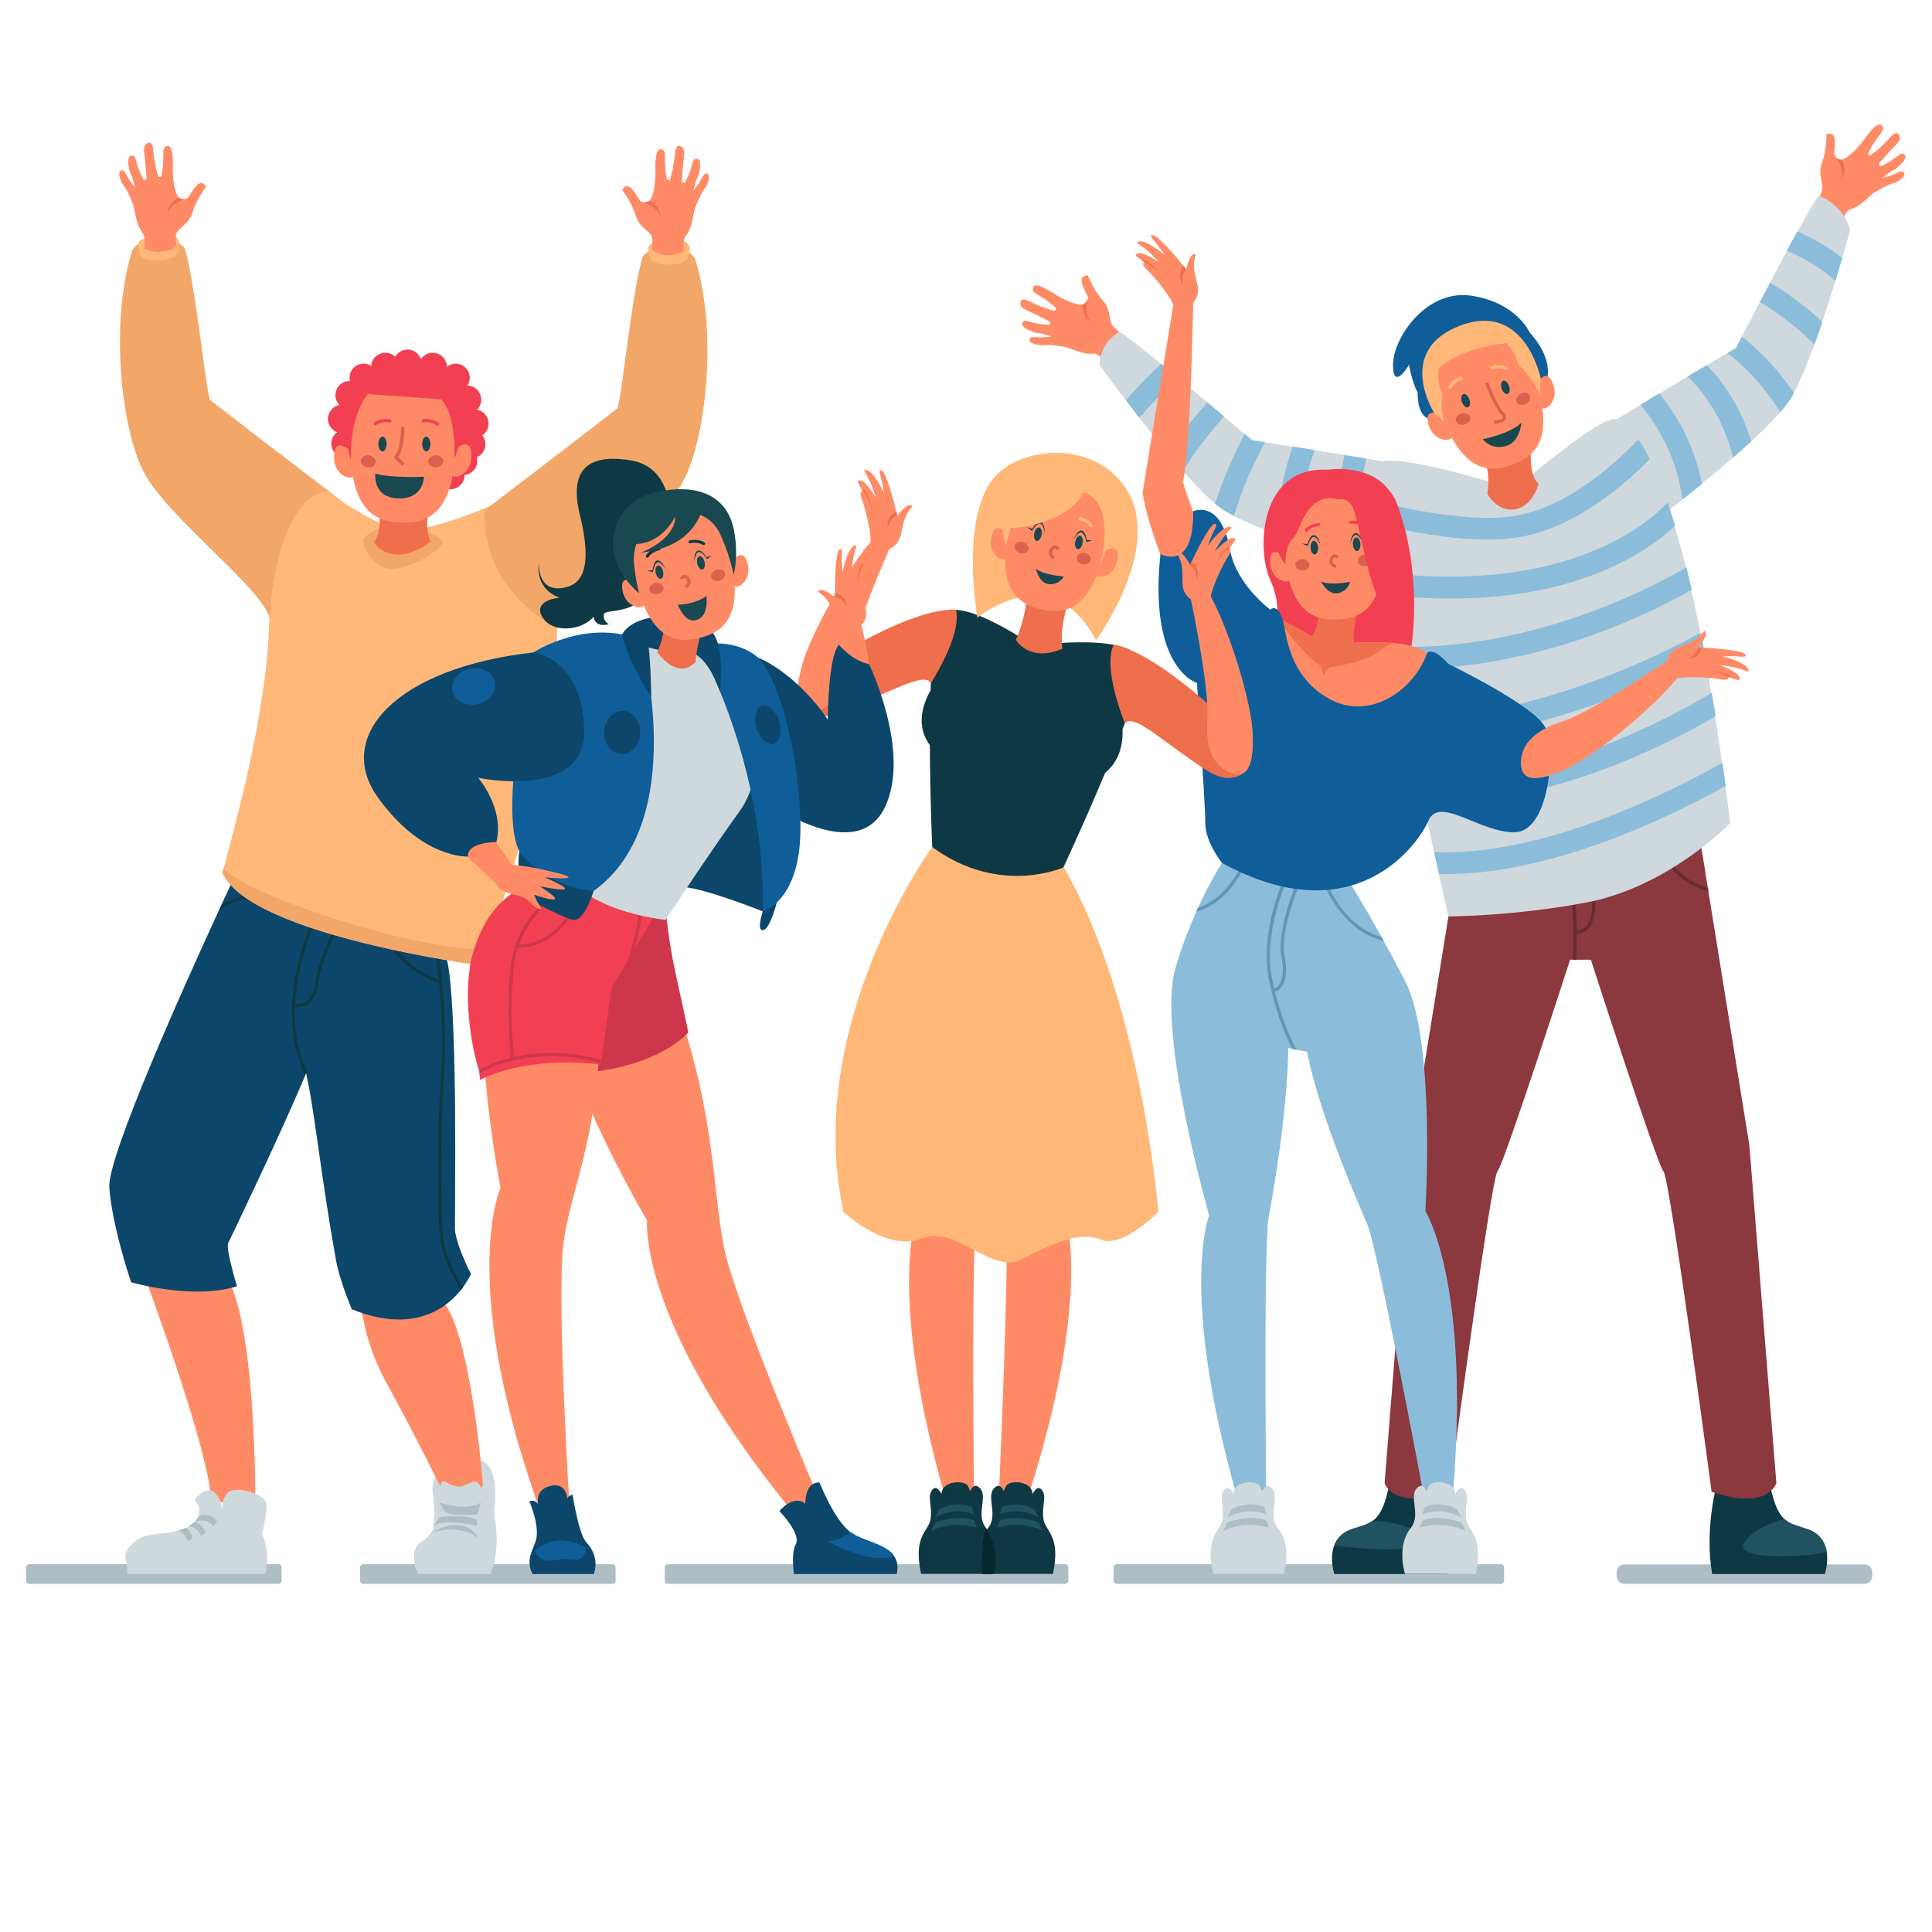 <?xml version="1.0" encoding="utf-8"?>
<!-- Generator: Adobe Illustrator 19.0.0, SVG Export Plug-In . SVG Version: 6.00 Build 0)  -->
<svg version="1.1" id="Layer_1" xmlns="http://www.w3.org/2000/svg" xmlns:xlink="http://www.w3.org/1999/xlink" x="0px" y="0px"
	 viewBox="0 0 1080 1080" style="enable-background:new 0 0 1080 1080;" xml:space="preserve">
<style type="text/css">
	.st0{fill:#ADBEC4;}
	.st1{fill:#FF8B66;}
	.st2{fill:#CFD8DC;}
	.st3{fill:#0C476B;}
	.st4{fill:#0E3944;}
	.st5{fill:#F2A668;}
	.st6{fill:#FFB878;}
	.st7{fill:#F24052;}
	.st8{fill:#EF6E4B;}
	.st9{fill:#DB614D;}
	.st10{fill:#1A4850;}
	.st11{fill:#205260;}
	.st12{fill:#8B383E;}
	.st13{fill:#662C33;}
	.st14{fill:#8BBDDB;}
	.st15{fill:#105E99;}
	.st16{fill:#6097B2;}
	.st17{fill:#07262D;}
	.st18{fill:#CE364C;}
</style>
<g id="XMLID_508_">
	<path id="XMLID_214_" class="st0" d="M155.6,885.4H16.4c-1,0-1.8-0.8-1.8-1.8v-7.4c0-1,0.8-1.8,1.8-1.8h139.2c1,0,1.8,0.8,1.8,1.8
		v7.4C157.4,884.6,156.6,885.4,155.6,885.4z"/>
	<path id="XMLID_213_" class="st0" d="M1042.3,885.4H908.1c-2.4,0-4.3-1.9-4.3-4.3v-2.3c0-2.4,1.9-4.3,4.3-4.3h134.2
		c2.4,0,4.3,1.9,4.3,4.3v2.3C1046.5,883.5,1044.6,885.4,1042.3,885.4z"/>
	<path id="XMLID_1_" class="st0" d="M342.3,885.4H203.1c-1,0-1.8-0.8-1.8-1.8v-7.4c0-1,0.8-1.8,1.8-1.8h139.2c1,0,1.8,0.8,1.8,1.8
		v7.4C344.1,884.6,343.3,885.4,342.3,885.4z"/>
	<path id="XMLID_212_" class="st0" d="M595.4,885.4h-222c-1,0-1.8-0.8-1.8-1.8v-7.4c0-1,0.8-1.8,1.8-1.8h222c1,0,1.8,0.8,1.8,1.8
		v7.4C597.1,884.6,596.3,885.4,595.4,885.4z"/>
	<path id="XMLID_211_" class="st0" d="M839.1,885.4H624.3c-1,0-1.8-0.8-1.8-1.8v-7.4c0-1,0.8-1.8,1.8-1.8h214.7c1,0,1.8,0.8,1.8,1.8
		v7.4C840.8,884.6,840.1,885.4,839.1,885.4z"/>
</g>
<g id="XMLID_446_">
	<path id="XMLID_210_" class="st1" d="M79.1,708.8c0,0,36.6,97.5,38.8,128.2c0,0,9.2,7.3,24.8,0.8c0,0,0.4-93.2-14.9-122
		C112.5,687,79.1,708.8,79.1,708.8z"/>
	<g id="XMLID_501_">
		<path id="XMLID_209_" class="st2" d="M71.1,879.9h77.1c3.3-12.2-1.7-22.5-1.7-22.5s3.4-13.3,2.1-17.7c-1.3-4.4-17.1-9.7-21.4-5.1
			c-3,3.1-3.1,7.2-2.9,9.5c-2.2-12.2-7.7-13.2-13.1-8.4c-5.6,5,1.2,2.5,0.1,10.4c-0.1,0.6-0.2,1.1-0.4,1.6c-0.4,1.1-1.1,2.1-2.1,3.1
			c-0.8,0.8-1.9,1.6-3.1,2.3c-0.6,0.4-1.2,0.7-1.9,1c-1.3,0.6-2.6,1.1-4.1,1.5c-2.3,0.7-4.7,1.1-7.3,1.4c-10.6,1-14.8,1.7-19.6,7.2
			c-4.9,5.4-1.8,9.8-1.8,9.8L71.1,879.9z"/>
		<g id="XMLID_502_">
			<path id="XMLID_208_" class="st0" d="M110.8,847.7c-0.4,1.1-1.1,2.1-2.1,3.1c6.7-2.8,10.7,2.2,10.7,2.2l2-2.5
				C116.5,844.5,111.2,847.4,110.8,847.7z"/>
			<path id="XMLID_207_" class="st0" d="M112.3,858.6l2.7-1.7c-1.5-4.4-4.3-5.7-6.4-6.1c-0.8,0.8-1.9,1.6-3.1,2.3
				C110.8,854,112.3,858.6,112.3,858.6z"/>
			<path id="XMLID_206_" class="st0" d="M104.9,861.5l2.8-1.4c-0.8-3.3-2.4-5.1-4-6c-1.3,0.6-2.6,1.1-4.1,1.5
				C103.9,857.3,104.9,861.5,104.9,861.5z"/>
		</g>
	</g>
	<path id="XMLID_205_" class="st2" d="M236.3,861.4c2.1-1.1,4-3.5,5.8-6.6c0,0,1.5-9.1,0-18.6c-1.5-9.5,2.7-17.3,16.2-20.3
		c13.1-2.8,20.9,3.5,17.9,29.9c0,0,0,0,0,0c2,11,2.4,23.5-2.1,34.1h-40.5C233.6,879.9,227.2,866.2,236.3,861.4z"/>
	<path id="XMLID_204_" class="st1" d="M200.8,719c0,0,0,26.4,14.9,53.4c15.1,27.5,33.9,65.3,33.9,65.3s12.5,12.2,20.4-8
		c0,0-5.6-70.2-18.4-95.9C238.7,708.2,200.8,719,200.8,719z"/>
	<g id="XMLID_494_">
		<path id="XMLID_203_" class="st2" d="M267.1,840.2c0,0,3.7-7.6,0.4-10.9c-3.3-3.3-7.3,2.8-13,1.5c-5.7-1.4-7-5.4-8.5,0.1
			C244.5,836.4,246.3,853.7,267.1,840.2z"/>
		<path id="XMLID_202_" class="st0" d="M245.6,839.9c0,0,15.3,5.4,23.2,0l-2,6.6c0,0-16.6,1.8-18.9-2.4L245.6,839.9z"/>
		<path id="XMLID_201_" class="st0" d="M245.8,848.1c0,0,14-1.9,20.8,1.5v3.3c0,0-18.3-4.3-24.2,0L245.8,848.1z"/>
		<path id="XMLID_200_" class="st0" d="M267.3,859.7c0,0-2.7-6.6-11.2-7.1c-8.5-0.5-14.3,4.2-14.3,4.2S255.3,851.3,267.3,859.7z"/>
	</g>
	<g id="XMLID_481_">
		<g id="XMLID_492_">
			<path id="XMLID_199_" class="st3" d="M263.3,712.1c0,0-1.4,3.3-4.6,7.6c-0.4,0.5-0.8,1-1.2,1.6c-8.4,10.4-27,24.3-60.8,10.6
				c0,0-0.9-1.9-2-5c-0.2-0.5-0.4-1.1-0.7-1.7c-2.1-5.5-4.8-13.5-6.1-20.3c-8.8-49.1-12.1-84.7-16.8-104.9
				c-13,31.4-42.2,92.2-43.5,94.8c-1.6,3.2,4.9,24.2,4.9,24.2c-24.4,7.9-59.2-2.2-59.2-2.2s-10.6-30.9-12.2-53
				c-1.2-16.9,41.3-111.6,61.3-155c0.5-1.1,1-2.2,1.5-3.3c5.3-11.4,8.6-18.5,8.6-18.5l34.1,11.5l82.8,37.3c0,0,1.5,1.7,2.8,18.7
				c0,0.4,0.1,0.9,0.1,1.4c0.8,10.2,1.5,25.4,1.9,48.2v1.4c0.1,5,0.2,10.3,0.2,16v1.4c0.1,13.1,0.1,28.1,0,45.5c0,0.5,0,0.9,0,1.4
				c0,5.4-0.1,11-0.1,16.8c0,5.3,4.1,15.3,6.8,21.1c0.2,0.5,0.4,0.9,0.6,1.4C262.8,710.9,263.3,712.1,263.3,712.1z"/>
		</g>
		<g id="XMLID_490_">
			<path id="XMLID_198_" class="st4" d="M258.8,719.7c-0.4,0.5-0.8,1-1.2,1.6c-3.8-6.4-9.6-17.4-11-24.9c-2-10.8-2.9-53.1,0-97.6
				c2.8-43.2-6.7-85.5-6.8-86l1.8-0.4c0.1,0.4,9.7,43,6.8,86.5c-2.9,44.4-2,86.5,0,97.2C249.6,702.9,255.1,713.3,258.8,719.7z"/>
		</g>
		<g id="XMLID_488_">
			<path id="XMLID_197_" class="st4" d="M246,550c-26.5-9.5-33.2-31.2-33.3-31.5l1.8-0.5c0.1,0.2,6.6,21,32.1,30.3L246,550z"/>
		</g>
		<g id="XMLID_486_">
			<path id="XMLID_196_" class="st4" d="M148.3,501.5c-0.6,0.4-1.6,0.5-3.9,0.6c-5.1,0.3-14.5,0.9-21.9,6.7c0.5-1.1,1-2.2,1.5-3.3
				c7.3-4.5,15.6-5,20.3-5.3c1.3-0.1,2.7-0.2,3-0.3L148.3,501.5z"/>
		</g>
		<g id="XMLID_484_">
			<path id="XMLID_195_" class="st4" d="M170.4,600.4c-19.2-38.4,5.7-89.9,5.9-90.5l1.6,0.8c-0.2,0.5-24.7,51.3-5.9,88.8
				L170.4,600.4z"/>
		</g>
		<g id="XMLID_482_">
			<path id="XMLID_194_" class="st4" d="M166.6,562.9c-1.7,0-2.8-0.4-2.9-0.4l0.6-1.7c0,0,3.6,1.1,6.8-1c2.8-1.8,4.5-5.4,5.2-10.8
				c1.9-16.2,14.3-36.2,14.8-37.1l1.5,1c-0.1,0.2-12.7,20.5-14.6,36.3c-0.7,6-2.7,10-6,12.2C170.1,562.6,168.1,562.9,166.6,562.9z"
				/>
		</g>
	</g>
	<path id="XMLID_193_" class="st5" d="M73.9,140.1c0,0,3-6.9,15.7-6.9c9.8,0,13.5,5.4,13.5,5.4c5.9,17.1,12.2,82.7,14.4,85
		c1.1,1.2,74.2,57,74.2,57c-39.4,0.7-40.9,66.2-40.9,66.2c-1.3-16-56.2-56.2-70.2-82.5C67.6,239.9,61.3,180,73.9,140.1z"/>
	<g id="XMLID_478_">
		<path id="XMLID_192_" class="st6" d="M310.3,374.2c-6,66.1-29.9,129.9-38.1,156.6c-1.8,5.7-2.8,9-2.8,9s-129.6-16.8-145-51.8
			c0,0,0.2-0.9,0.7-2.8c3.9-15.9,23-80.4,25.2-133.2c2.4-58.7,22.1-79.5,34-76.8c0,0,26.8,21.2,44,21.1c17.1,0,58.1-18.7,58.1-18.7
			S317.6,293.8,310.3,374.2z"/>
	</g>
	<circle id="XMLID_191_" class="st7" cx="228.4" cy="264.4" r="7.8"/>
	<path id="XMLID_190_" class="st5" d="M388.6,144.8c0,0-3-6.9-15.7-6.9c-9.8,0-13.5,5.4-13.5,5.4c-5.9,17.1-12.2,82.7-14.4,85
		c-1.1,1.2-74.2,57-74.2,57c-1.8,45.8,40.9,66.2,40.9,66.2c1.3-16,56.2-56.2,70.2-82.5C394.9,244.6,401.2,184.7,388.6,144.8z"/>
	<path id="XMLID_189_" class="st5" d="M212,295.3c0,0-7.1,2.8-8.6,5.9c-1.5,3.1,4,15.8,14.5,16.7c10.5,1,30.3-11.1,29.5-15
		C246.6,299.1,231.8,294,212,295.3z"/>
	<path id="XMLID_188_" class="st8" d="M211,280.6c0,0,3.9,16.1-2.1,22.5c0,0,9.7,15.7,31.7-0.2c0,0-4.2-10.6,0-17.5L211,280.6z"/>
	<g id="XMLID_457_">
		<path id="XMLID_187_" class="st7" d="M273.1,236.8c0-3.9-2.8-7.1-6.4-7.8c1.4-1.4,2.3-3.4,2.3-5.6c0-4.3-3.4-7.8-7.7-7.9
			c0.8-1.2,1.3-2.7,1.3-4.3c0-4.4-3.5-7.9-7.9-7.9c-1.9,0-3.6,0.7-4.9,1.8c0-4.4-3.6-7.9-7.9-7.9c-2.8,0-5.2,1.4-6.6,3.6
			c-1.1-3.1-4-5.4-7.5-5.4c-2.9,0-5.5,1.6-6.9,4c-1.4-1.4-3.3-2.2-5.5-2.2c-4.2,0-7.6,3.2-7.9,7.3c-1.2-0.8-2.7-1.2-4.2-1.2
			c-4.4,0-7.9,3.5-7.9,7.9c0,0.6,0.1,1.2,0.2,1.8c-0.1,0-0.2,0-0.2,0c-4.4,0-7.9,3.5-7.9,7.9c0,2.1,0.9,4.1,2.2,5.5
			c-3.6,0.7-6.4,3.9-6.4,7.8c0,3.4,2.2,6.3,5.2,7.4c-2,1.4-3.3,3.8-3.3,6.4c0,4,3,7.3,6.9,7.8c2.1,7.3,7.2,9.9,7.2,9.9
			c3.6,3.3,32.8,6.6,46.8,5.4c1.4,1.5,3.4,2.4,5.7,2.4c4.4,0,7.9-3.5,7.9-7.9c0,0,0-0.1,0-0.1c4-0.4,7.1-3.7,7.1-7.8
			c0-0.7-0.1-1.4-0.3-2.1c2.9-1.2,4.9-4,4.9-7.3c0-1.9-0.7-3.6-1.8-5C271.7,242,273.1,239.6,273.1,236.8z"/>
		<path id="XMLID_186_" class="st1" d="M254.1,251.7c0,0,8.3-8.3,9.3,1.4c1.2,11.2-9,15.7-11,12.1
			C250.4,261.7,254.1,251.7,254.1,251.7z"/>
		<path id="XMLID_185_" class="st1" d="M196.1,252.3c0,0-8.3-8.3-9.3,1.4c-1.2,11.2,9,15.7,11,12.1
			C199.8,262.3,196.1,252.3,196.1,252.3z"/>
		<path id="XMLID_184_" class="st1" d="M226,292.2c18.4,0,28.7-12,28.7-47.9c0-18.5-9.4-29.9-30-29.9c-20.6,0-29.2,11.4-29.2,29.9
			C195.5,282.9,207,292.2,226,292.2z"/>
		
			<ellipse id="XMLID_183_" transform="matrix(-0.985 -0.172 0.172 -0.985 364.08 547.205)" class="st9" cx="205.7" cy="257.8" rx="4.2" ry="3.4"/>
		
			<ellipse id="XMLID_182_" transform="matrix(-0.998 6.509522e-02 -6.509522e-02 -0.998 503.327 499.285)" class="st9" cx="243.5" cy="257.8" rx="4.2" ry="3.4"/>
		<g id="XMLID_466_">
			<path id="XMLID_181_" class="st7" d="M209.6,237.8c0.2,0,0.5,0,0.7-0.2c2.9-2.2,7.3-1.5,7.4-1.4c0.5,0.1,1-0.2,1.1-0.7
				c0.1-0.5-0.2-1-0.7-1.1c-0.2,0-5.3-1-8.8,1.8c-0.4,0.3-0.5,0.9-0.2,1.3C209.2,237.7,209.4,237.8,209.6,237.8z"/>
		</g>
		<g id="XMLID_464_">
			<path id="XMLID_180_" class="st7" d="M244.8,238c0.2,0,0.4-0.1,0.6-0.3c0.3-0.4,0.3-1-0.1-1.3c-3.5-2.8-8.6-2.1-8.8-2.1
				c-0.5,0.1-0.8,0.5-0.8,1c0.1,0.5,0.6,0.8,1,0.8c0,0,4.5-0.6,7.3,1.7C244.3,237.9,244.5,238,244.8,238z"/>
		</g>
		<ellipse id="XMLID_179_" class="st10" cx="213.8" cy="248.2" rx="2.3" ry="4.1"/>
		<ellipse id="XMLID_178_" class="st10" cx="238.3" cy="248.2" rx="2.3" ry="4.1"/>
		<path id="XMLID_177_" class="st7" d="M246.5,223.2c0,0-12.8-0.9-40.8-2.9c0,0-10.3,10.7-9.5,37c0,0-16.4-47.4,31.5-47.4
			c47.9,0,26.3,46.3,26.3,46.3S255.4,232,246.5,223.2z"/>
		<g id="XMLID_459_">
			<path id="XMLID_176_" class="st9" d="M224.8,260.5l1.4-1.4l-3.6-3.6c3.5-5,3.5-16.5,3.5-17l-1.9,0c0,0.1,0,12.5-3.6,16.4
				l-0.6,0.7L224.8,260.5z"/>
		</g>
		<path id="XMLID_175_" class="st10" d="M237,266.5c0,0-18.1,0.8-27.2-1.7c0,0-1.6,13.1,12.4,13.8C237,279.3,237,266.5,237,266.5z"
			/>
	</g>
	<path id="XMLID_174_" class="st6" d="M90.9,131.5c0,0-13.6,0.6-13.6,5c0.1,4.4,0.1,9.6,11.4,9c11.4-0.6,11.5-5.1,11.6-9.3
		C100.5,131.9,94.6,131.1,90.9,131.5z"/>
	<path id="XMLID_173_" class="st6" d="M376.3,134c0,0-13.6-0.1-13.8,4.3c-0.2,4.3-0.5,9.6,10.9,9.6c11.4,0,11.7-4.5,12.1-8.7
		C385.9,134.9,380.1,133.8,376.3,134z"/>
	<g id="XMLID_452_">
		<path id="XMLID_172_" class="st1" d="M69.5,104.3c1.9,2.2,5.2,10.8,5.2,10.8c1.4,7.2,2.1,11.2,4.7,14.6c2.5,3.3,1.2,9.2,1.2,9.2
			s9.8,5.1,18.1-1.2c0,0-0.9-5.8,0-7.5c1.7-3.3,7.2-5.1,9-11.7c1.9-6.7,7.5-14.1,7.5-14.1s-1.6-3.5-4.5-1.4c-2.9,2.1-4.8,7.5-6.4,8
			c-0.3,0.1-0.6,0.2-1,0.2c0,0,0,0-0.1,0c-1.2,0.2-2.5-0.1-3.2-0.8c-0.1,0-0.1-0.1-0.2-0.2c-2.7-3.1-3.3-12.2-3.2-16.3
			c0.2-5.7-0.1-13.5-3.5-12.2c-3.5,1.3-0.3,4.5-3,17L88.8,99c-0.2,0.9-2.6-7.6-3.2-15.6c-0.4-5.5-4-3.5-4.8-1.7
			c-0.8,1.7,0.4,7.2,0.6,11.2c0.2,2.6,0.4,5.4,0.5,7l-1.5,0.8C75,91.1,76.9,87.2,73.7,87c-3.2-0.2-2,7.8-0.3,10.9
			c0.7,1.3,1.4,4.1,2,6.8c-5.6-6.5-5-9.8-7.5-9.4C65.2,95.7,67.6,102.1,69.5,104.3z"/>
		<path id="XMLID_171_" class="st8" d="M93.7,119.2c1.9-5.2,8.7-7.6,9.5-7.9c-1.2,0.2-2.5-0.1-3.2-0.8
			C93.3,113.5,93.7,119.2,93.7,119.2z"/>
	</g>
	<g id="XMLID_449_">
		<path id="XMLID_170_" class="st1" d="M393.5,106.1c-1.9,2.2-5.2,10.8-5.2,10.8c-1.4,7.2-2.1,11.2-4.7,14.6
			c-2.5,3.3-1.2,9.2-1.2,9.2s-9.8,5.1-18.1-1.2c0,0,0.9-5.8,0-7.5c-1.7-3.3-7.2-5.1-9-11.7c-1.9-6.7-7.5-14.1-7.5-14.1
			s1.6-3.5,4.5-1.4c2.9,2.1,4.8,7.5,6.4,8c0.3,0.1,0.6,0.2,1,0.2c0,0,0,0,0.1,0c1.2,0.2,2.5-0.1,3.2-0.8c0.1,0,0.1-0.1,0.2-0.2
			c2.7-3.1,3.3-12.2,3.2-16.3c-0.2-5.7,0.1-13.5,3.5-12.2c3.5,1.3,0.3,4.5,3,17l1.3,0.2c0.2,0.9,2.6-7.6,3.2-15.6
			c0.4-5.5,4-3.5,4.8-1.7c0.8,1.7-0.4,7.2-0.6,11.2c-0.2,2.6-0.4,5.4-0.5,7l1.5,0.8c5.5-9.5,3.6-13.5,6.8-13.7
			c3.2-0.2,2,7.8,0.3,10.9c-0.7,1.3-1.4,4.1-2,6.8c5.6-6.5,5-9.8,7.5-9.4C397.8,97.5,395.4,103.9,393.5,106.1z"/>
		<path id="XMLID_169_" class="st8" d="M369.3,121c-1.9-5.2-8.7-7.6-9.5-7.9c1.2,0.2,2.5-0.1,3.2-0.8
			C369.6,115.3,369.3,121,369.3,121z"/>
	</g>
	<g id="XMLID_447_">
		<path id="XMLID_168_" class="st5" d="M272.2,530.7c-1.8,5.7-2.8,9-2.8,9s-129.6-16.8-145-51.8c0,0,0.2-0.9,0.7-2.8
			C133.3,498.8,232.6,532,272.2,530.7z"/>
	</g>
</g>
<g id="XMLID_369_">
	<g id="XMLID_443_">
		<path id="XMLID_167_" class="st4" d="M745.9,879.9h63c4.4-25.1-2.6-50.1-2.6-50.1l-28.8-4.9c-2.6,15.8-5.8,22.1-10.2,25.3
			c0,0,0,0,0,0c-3.2,2.3-7,3.1-11.8,4.7c-5.4,1.9-8.3,5.3-9.7,9.1C743,871.3,745.9,879.9,745.9,879.9z"/>
		<path id="XMLID_166_" class="st11" d="M745.8,863.9c15.5,1.9,49.7,5.3,47.6-3.7c-1.7-7.5-16.1-9.5-26.1-10.1c0,0,0,0,0,0
			c-3.2,2.3-7,3.1-11.8,4.7C750.1,856.7,747.3,860.1,745.8,863.9z"/>
	</g>
	<g id="XMLID_440_">
		<path id="XMLID_165_" class="st4" d="M957.1,879.9h63c0,0,2-5.9,1.1-12.1c-0.8-5.1-3.5-10.4-10.7-12.9c-5.5-1.9-9.7-2.6-13.1-5.8
			c-3.7-3.5-6.5-10-8.9-24.2l-28.8,4.9C959.7,829.7,952.7,854.8,957.1,879.9z"/>
		<path id="XMLID_164_" class="st11" d="M1021.2,867.7c-0.8-5.1-3.5-10.4-10.7-12.9c-5.5-1.9-9.7-2.6-13.1-5.8
			c-8,2.5-19.1,7-22.6,13.8C969.9,872.2,1006.8,870.7,1021.2,867.7z"/>
	</g>
	<g id="XMLID_434_">
		<g id="XMLID_438_">
			<path id="XMLID_163_" class="st12" d="M993,829.1c0,0-4.8,15.7-36.2,4.8c0,0-23.3-175.2-26.9-179.1
				c-3.6-3.9-40.6-118.3-40.6-118.3h-11.6c0,0-37,114.4-40.6,118.3c-3.6,3.8-26.9,179.1-26.9,179.1c-31.4,10.8-36.2-4.8-36.2-4.8
				L789,640.2l31.5-194.8l63,7l63-7l8.2,50.9l0.3,2l22.9,141.9L993,829.1z"/>
		</g>
		<g id="XMLID_435_">
			<path id="XMLID_162_" class="st13" d="M955,498.2c-21.8-5.6-28.2-25.2-28.3-25.4l1.8-0.5c0.1,0.2,6,18.3,26.2,23.9L955,498.2z"/>
			<path id="XMLID_161_" class="st13" d="M887.8,519.2c-1.7,1.8-3.8,2.7-6.4,2.7c0.1,4.7,0,9.7-0.3,14.6h-1.8
				c1-20.5-1.3-41.3-1.3-41.5l1.8-0.2c0,0.2,1.3,11.3,1.6,25.3c2.1,0,3.8-0.7,5.1-2c6-6.4,2.5-24.7,2.5-24.9l1.8-0.3
				C890.9,493.5,894.5,512.2,887.8,519.2z"/>
		</g>
	</g>
	<g id="XMLID_431_">
		<path id="XMLID_160_" class="st1" d="M1057.6,102.7c-2.9,0.6-10.7,5.5-10.7,5.5c-5.4,5-8.5,7.7-12.5,8.8c-4,1.1-4.3,8.5-4.3,8.5
			s-15.4,6.6-18.3-3.4c0,0,6.6-14.4,6.9-16.3c0.6-3.7-2.7-8.4-0.2-14.8c2.5-6.5,2.5-15.8,2.5-15.8s3.4-1.8,4.4,1.6
			c1.1,3.5-0.7,8.9,0.3,10.2c0.2,0.3,0.4,0.5,0.6,0.8c0,0,0,0,0,0.1c0.9,0.9,2,1.4,3.1,1.3c0.1,0,0.2,0,0.2,0
			c4-0.9,10-7.8,12.4-11.1c3.3-4.6,8.2-10.8,10.2-7.6c2,3.1-2.5,3.8-7.9,15.4l0.9,0.9c-0.3,0.9,6.7-4.5,11.9-10.5
			c3.6-4.1,5.3-0.4,4.9,1.5c-0.4,1.9-4.7,5.5-7.2,8.5c-1.7,2-3.5,4-4.6,5.2l0.7,1.6c10.1-4.3,11-8.6,13.6-6.8
			c2.6,1.8-3.1,7.5-6.3,8.9c-1.4,0.6-3.6,2.4-5.7,4.2c8.4-1.8,9.9-4.9,11.7-3C1066.3,98.5,1060.5,102.1,1057.6,102.7z"/>
		<path id="XMLID_159_" class="st8" d="M1029.3,100.1c1.6-5.3-2.3-11.3-2.8-12c0.9,0.9,2,1.4,3.1,1.3
			C1033.1,95.7,1029.3,100.1,1029.3,100.1z"/>
	</g>
	<g id="XMLID_428_">
		<path id="XMLID_158_" class="st1" d="M584.3,192.9c2.9-0.5,11.9,1.2,11.9,1.2c6.9,2.6,10.7,4,14.9,3.6c4.1-0.4,7.2,6.3,7.2,6.3
			s16.8,0.5,15.7-9.9c0,0-11.4-11-12.4-12.6c-1.9-3.2-0.6-8.7-5.3-13.8c-4.7-5.1-8.2-13.7-8.2-13.7s-3.8-0.4-3.5,3.2
			c0.3,3.6,3.9,8,3.5,9.6c-0.1,0.3-0.2,0.7-0.3,0.9c0,0,0,0,0,0.1c-0.5,1.1-1.4,2-2.4,2.3c-0.1,0-0.1,0.1-0.2,0.1
			c-4,0.7-12.2-3.6-15.6-5.8c-4.8-3.1-11.6-7-12.2-3.4c-0.7,3.6,3.7,2.6,13,11.4l-0.5,1.2c0.6,0.7-7.9-1.7-15-5.4
			c-4.9-2.5-5,1.6-4,3.2c1.1,1.6,6.4,3.4,9.9,5.3c2.3,1.2,4.8,2.4,6.2,3.2l-0.1,1.7c-11-0.3-13.4-3.9-15.2-1.3
			c-1.8,2.6,5.6,5.8,9.1,6c1.5,0.1,4.2,0.9,6.8,1.8c-8.4,1.4-11-0.9-12,1.5C574.7,192.1,581.4,193.4,584.3,192.9z"/>
		<path id="XMLID_157_" class="st8" d="M609.6,180c-3.5-4.3-2-11.3-1.8-12.2c-0.5,1.1-1.4,2-2.4,2.3
			C604.6,177.3,609.6,180,609.6,180z"/>
	</g>
	<g id="XMLID_415_">
		<g id="XMLID_426_">
			<path id="XMLID_156_" class="st2" d="M1034.2,128.7c0,0-1.7,6.2-4.4,15.5c-1.1,3.8-2.4,8.1-3.8,12.8c-2.2,7.2-4.7,15.1-7.4,23
				c-1.4,4.3-2.9,8.6-4.4,12.7c-3.8,10.5-7.8,20.2-11.4,27c-0.5,0.9-1,1.9-1.5,2.7c-1.4,2.3-3.5,5-6.1,8
				c-4.2,4.8-9.8,10.4-16.2,16.3c-3.2,2.9-6.6,6-10.1,9c-5.7,4.9-11.7,10-17.6,14.8c-3.7,3-7.4,6-10.9,8.8
				c-18.2,14.5-33.3,25.7-33.3,25.7l-27.2-55.6c7.8-5.3,22.1-14.1,37.1-23.1c3.5-2.1,7.1-4.3,10.6-6.4c5.5-3.3,10.9-6.5,15.8-9.4
				c3.9-2.3,7.5-4.5,10.8-6.4c4.7-2.8,8.6-5,11.4-6.7c3-1.8,4.8-2.8,4.8-2.8s1.2-2.4,3.3-6.4c2.4-4.7,6-11.6,10.1-19.4
				c1.8-3.5,3.7-7.1,5.7-10.8c3.1-5.9,6.3-12,9.4-17.8c2-3.7,4-7.4,5.9-10.8c5.2-9.4,9.6-17,11.9-20
				C1016.6,109.4,1030.6,114.1,1034.2,128.7z"/>
		</g>
		<g id="XMLID_424_">
			<path id="XMLID_155_" class="st14" d="M951.4,270.5c-3.7,3-7.4,6-10.9,8.8c-3.2-25.2-15.4-43.4-23.5-53c3.5-2.1,7.1-4.3,10.6-6.4
				C935.8,230,946.9,247.2,951.4,270.5z"/>
		</g>
		<g id="XMLID_422_">
			<path id="XMLID_154_" class="st14" d="M979,246.7c-3.2,2.9-6.6,6-10.1,9c-6.4-24.1-18-38.2-25.6-45.2c3.9-2.3,7.5-4.5,10.8-6.4
				C962.2,212.2,972.4,225.9,979,246.7z"/>
		</g>
		<g id="XMLID_420_">
			<path id="XMLID_153_" class="st14" d="M1002.8,219.7c-0.5,0.9-1,1.9-1.5,2.7c-1.4,2.3-3.5,5-6.1,8c-10.5-16.7-21.8-27.1-29.6-33
				c3-1.8,4.8-2.8,4.8-2.8s1.2-2.4,3.3-6.4C981.7,194.4,992.5,204.4,1002.8,219.7z"/>
		</g>
		<g id="XMLID_418_">
			<path id="XMLID_152_" class="st14" d="M1018.7,180c-1.4,4.3-2.9,8.6-4.4,12.7c-10.4-10.8-22.5-19-30.5-23.9
				c1.8-3.5,3.7-7.1,5.7-10.8C997,162.5,1008.2,170,1018.7,180z"/>
		</g>
		<g id="XMLID_416_">
			<path id="XMLID_151_" class="st14" d="M1029.8,144.2c-1.1,3.8-2.4,8.1-3.8,12.8c-9.3-8.5-20.1-13.9-27.2-16.8
				c2-3.7,4-7.4,5.9-10.8C1011.6,132.3,1020.9,137.1,1029.8,144.2z"/>
		</g>
	</g>
	<g id="XMLID_402_">
		<g id="XMLID_413_">
			<path id="XMLID_150_" class="st2" d="M804.2,263.8l-4.9,61.7c0,0-17.1-4.6-38.4-11.1c-4.1-1.2-8.4-2.6-12.7-3.9
				c-7.6-2.4-15.4-5-23-7.6c-4.1-1.4-8.1-2.9-12-4.4c-9.1-3.4-17.2-6.8-23.5-10.1c-3.4-1.8-6.3-3.5-8.4-5.1
				c-0.7-0.5-1.4-1.1-2.2-1.8c-5.1-4.3-11.3-10.9-17.9-18.3c-2.7-3.1-5.5-6.4-8.3-9.7c-5.5-6.6-11-13.5-16-19.9
				c-2.7-3.4-5.2-6.7-7.6-9.8c-8.6-11.3-14.6-19.7-14.6-19.7c0.6-14.4,11.3-18.5,11.3-18.5c3.8,2.3,12.7,9.3,23,17.8
				c3.1,2.5,6.3,5.1,9.5,7.8c5.5,4.5,11.1,9.2,16.2,13.6c3.3,2.8,6.5,5.4,9.4,7.9c4.7,4,8.7,7.5,11.5,9.8c2.7,2.3,4.2,3.6,4.2,3.6
				s2.6,0.4,7.1,1.1c3.9,0.6,9.4,1.5,15.6,2.5c3.8,0.6,7.9,1.2,12.3,1.9c5.3,0.9,11,1.8,16.7,2.7c4,0.7,8.1,1.3,12.1,2
				C780.1,259.1,795.5,261.9,804.2,263.8z"/>
		</g>
		<g id="XMLID_411_">
			<path id="XMLID_149_" class="st14" d="M760.9,314.5c-4.1-1.2-8.4-2.6-12.7-3.9c-2.3-23.9,0.3-43.2,3.4-56.2c4,0.7,8.1,1.3,12.1,2
				C760.7,269.2,757.8,289.4,760.9,314.5z"/>
		</g>
		<g id="XMLID_409_">
			<path id="XMLID_148_" class="st14" d="M734.9,251.6c-3.8,10.7-8.9,28.9-9.7,51.3c-4.1-1.4-8.1-2.9-12-4.4
				c1.1-20.8,5.6-37.8,9.4-48.9C726.5,250.3,730.6,250.9,734.9,251.6z"/>
		</g>
		<g id="XMLID_407_">
			<path id="XMLID_147_" class="st14" d="M707.1,247.2c-5.9,11.2-13,26.3-17.3,41.2c-3.4-1.8-6.3-3.5-8.4-5.1
				c-0.7-0.5-1.4-1.1-2.2-1.8c4.5-14.3,11-28.3,16.6-39c2.7,2.3,4.2,3.6,4.2,3.6S702.6,246.5,707.1,247.2z"/>
		</g>
		<g id="XMLID_405_">
			<path id="XMLID_146_" class="st14" d="M684.2,232.7c-6.8,7.9-15.8,18.9-22.9,30.6c-2.7-3.1-5.5-6.4-8.3-9.7
				c7.2-11.1,15.4-21.3,21.9-28.7C678.2,227.6,681.3,230.2,684.2,232.7z"/>
		</g>
		<g id="XMLID_403_">
			<path id="XMLID_145_" class="st14" d="M658.6,211.2c-6.4,5.8-14.6,13.9-21.6,22.4c-2.7-3.4-5.2-6.7-7.6-9.8
				c6.5-7.7,13.7-14.9,19.7-20.4C652.1,205.9,655.4,208.5,658.6,211.2z"/>
		</g>
	</g>
	<g id="XMLID_388_">
		<path id="XMLID_144_" class="st2" d="M967.2,460.1c0,0-34.1,35.6-80.4,44.4c-40.6,7.7-77.2,7.8-77.2,7.8s-2.1-9.3-5.3-23.8
			c-0.8-3.7-1.7-7.9-2.7-12.2c-1.7-7.9-3.6-16.7-5.6-26c-0.9-4-1.7-8-2.6-12.2c-1.6-7.6-3.2-15.4-4.9-23.2c-0.8-4-1.7-8.1-2.5-12.1
			c-2-9.9-4-19.7-5.8-29c-0.8-4.2-1.6-8.3-2.3-12.3c-2.1-11.2-3.9-21.2-5.2-29.4c-0.8-4.9-1.3-9.1-1.7-12.5
			c-0.1-1.2-0.2-2.3-0.3-3.3c-0.6-8.4-0.9-16.3-1-23.3c-0.1-4.6,0-8.8,0-12.6c0.2-13.4,1-21.6,1-21.6c9.6-6.6,75.9,14.7,75.9,14.7
			s49-42.2,56.6-39.1c4.3,1.7,8.4,5.6,12.4,11.1c2.2,3.1,4.4,6.8,6.4,11c3.5,6.9,6.8,15.1,9.9,24.2c1.4,4.2,2.8,8.6,4.2,13.1
			c2.2,7.5,4.3,15.3,6.4,23.4c1,4.1,2,8.3,2.9,12.4c1.8,7.9,3.5,15.9,5.1,23.9c0.9,4.2,1.7,8.4,2.4,12.6c1.3,7.2,2.6,14.3,3.7,21.2
			c0.8,4.4,1.5,8.8,2.1,13c1.5,9.4,2.8,18.1,3.9,25.9c0.7,4.7,1.2,9.1,1.8,13C966.4,452.2,967.2,460.1,967.2,460.1z"/>
		<g id="XMLID_399_">
			<path id="XMLID_143_" class="st14" d="M922.3,256.6c-14.8,15.1-40.9,37.3-70.9,43.3c-6,1.2-12.7,1.7-19.8,1.7
				c-19.5,0-42-3.9-61.7-8.5c-0.1-4.6,0-8.8,0-12.6c26.2,6.3,58,11.7,79.1,7.5c28.3-5.6,53.6-28.5,66.8-42.3
				C918.1,248.7,920.2,252.4,922.3,256.6z"/>
		</g>
		<g id="XMLID_397_">
			<path id="XMLID_142_" class="st14" d="M936.4,293.9c-15.1,14.2-53.1,40.7-125.2,40.7c-11.8,0-24.5-0.7-38.2-2.3
				c-0.8-4.9-1.3-9.1-1.7-12.5c105.1,13,150.8-28,161-39C933.6,285,935,289.3,936.4,293.9z"/>
		</g>
		<g id="XMLID_395_">
			<path id="XMLID_141_" class="st14" d="M945.7,329.7c-29.3,16.5-89.1,44.3-159.7,44.3c-1.8,0-3.7,0-5.5-0.1
				c-0.8-4.2-1.6-8.3-2.3-12.3c73.3,2.1,136.8-28.5,164.6-44.4C943.7,321.4,944.7,325.5,945.7,329.7z"/>
		</g>
		<g id="XMLID_393_">
			<path id="XMLID_140_" class="st14" d="M953.2,366.3c-25.4,13.9-90,45-164.5,48.8c-0.8-4-1.7-8.1-2.5-12.1
				c75.8-3.5,142.8-37.3,164.5-49.3C951.6,357.9,952.4,362.1,953.2,366.3z"/>
		</g>
		<g id="XMLID_391_">
			<path id="XMLID_139_" class="st14" d="M959.1,400.4c-29,17-92.3,48.7-162.9,49.9c-0.9-4-1.7-8-2.6-12.2
				c71.6-0.6,137.3-35.2,163.3-50.8C957.7,391.9,958.4,396.2,959.1,400.4z"/>
		</g>
		<g id="XMLID_389_">
			<path id="XMLID_138_" class="st14" d="M964.7,439.3c-29.9,16.7-96.1,49.3-156,49.3c-1.4,0-2.9,0-4.3-0.1
				c-0.8-3.7-1.7-7.9-2.7-12.2c61,2.8,133.6-34.4,161.2-50C963.6,431.1,964.2,435.4,964.7,439.3z"/>
		</g>
	</g>
	<path id="XMLID_137_" class="st8" d="M856,248.9c0,0-2,16.5,4.1,21.6c0,0-3.1,11.8-12.2,14c-10.6,2.6-16.5-8.5-16.5-8.5
		s2.8-16.1-3.9-20.3L856,248.9z"/>
	<g id="XMLID_370_">
		<path id="XMLID_136_" class="st15" d="M864,213.9c0,0,6.4-10.9-9-28.2c0,0-7.3-16.6-32.5-20.4c-25.2-3.8-43.8,23.6-43.8,38.7
			c0,15.1,8.9,0,8.9,0s2,10.6,4.9,15.3c0,0-0.9,15.2,8.7,15.2C810.7,234.5,864,213.9,864,213.9z"/>
		<path id="XMLID_135_" class="st1" d="M806.2,232.1c0,0-10-5-8,4.1c2.3,10.5,12.9,11.5,13.6,7.7
			C812.5,240.1,806.2,232.1,806.2,232.1z"/>
		<path id="XMLID_134_" class="st1" d="M858.9,215.1c0,0,5-10,8.8-1.6c4.5,9.8-3.4,16.9-6.2,14.3
			C858.6,225.2,858.9,215.1,858.9,215.1z"/>
		<path id="XMLID_133_" class="st1" d="M844,260.3c-16.6,5.6-29.7-2.1-40.6-34.7c-5.6-16.8-0.5-30,18.1-36.2
			c18.6-6.2,29.9,1.4,35.6,18.2C868.8,242.6,861.1,254.5,844,260.3z"/>
		
			<ellipse id="XMLID_132_" transform="matrix(0.879 -0.476 0.476 0.879 -3.425 432.437)" class="st9" cx="851.8" cy="223" rx="4.1" ry="3.2"/>
		
			<ellipse id="XMLID_131_" transform="matrix(0.967 -0.256 0.256 0.967 -32.772 216.746)" class="st9" cx="817.6" cy="234.5" rx="4.1" ry="3.2"/>
		<g id="XMLID_379_">
			<path id="XMLID_130_" class="st6" d="M842.1,206.7c-0.2,0.1-0.5,0.1-0.7-0.1c-3.1-1.6-7.1-0.2-7.2-0.2c-0.4,0.2-1-0.1-1.1-0.5
				c-0.2-0.5,0.1-1,0.5-1.1c0.2-0.1,4.8-1.7,8.6,0.3c0.4,0.2,0.6,0.8,0.4,1.2C842.5,206.5,842.3,206.6,842.1,206.7z"/>
		</g>
		<g id="XMLID_377_">
			<path id="XMLID_129_" class="st6" d="M810.8,217.2c-0.2,0.1-0.4,0.1-0.6,0c-0.4-0.2-0.6-0.7-0.4-1.2c1.8-3.9,6.5-5.3,6.7-5.4
				c0.5-0.1,1,0.1,1.1,0.6c0.1,0.5-0.1,1-0.6,1.1c0,0-4.1,1.3-5.6,4.5C811.2,217,811,217.1,810.8,217.2z"/>
		</g>
		
			<ellipse id="XMLID_128_" transform="matrix(0.948 -0.318 0.318 0.948 -25.232 278.759)" class="st10" cx="841.6" cy="216.7" rx="2.2" ry="3.9"/>
		
			<ellipse id="XMLID_127_" transform="matrix(0.948 -0.318 0.318 0.948 -28.75 272.112)" class="st10" cx="819.4" cy="224.1" rx="2.2" ry="3.9"/>
		<path id="XMLID_126_" class="st10" d="M828.9,245.5c0,0,15.3-3,21.6-9.2c0,0-0.9,11.4-9.2,13.2
			C832.9,251.4,828.9,245.5,828.9,245.5z"/>
		<g id="XMLID_372_">
			<path id="XMLID_125_" class="st9" d="M839.1,236.3c-1.6,0.5-3.4,0.7-3.9,0.7l-0.1-1.9c1.9-0.1,4.7-0.7,5.1-1.6
				c0.1-0.3-0.1-0.9-0.8-1.5c-4.1-4.3-9-17.1-9.2-17.6l1.7-0.7c0,0.1,4.9,13,8.8,17c1.2,1.2,1.6,2.4,1.1,3.5
				C841.5,235.2,840.4,235.9,839.1,236.3z"/>
		</g>
		<path id="XMLID_124_" class="st6" d="M816.6,181.9c-37.2,13.8-14.9,48.9-14.9,48.9l5.4,4.9c-2.4-10.1-0.7-15.6-0.7-15.6
			c-2.6-4-2.8-11.2-2.1-14.5c4.7-4,16.3-11.5,37.7-13.8c0.2,0.2,5.8,5.9,6.4,11.5c0,0,8.5,7.8,12.2,17l0.7-8.6
			C861.3,211.6,852.7,168.5,816.6,181.9z"/>
	</g>
</g>
<g id="XMLID_316_">
	<g id="XMLID_358_">
		<g id="XMLID_367_">
			<path id="XMLID_123_" class="st14" d="M812.4,832.9l-16.4,3.8c0,0-25.6-137.3-31.5-151.8c-5.1-12.5-26.7-60.4-33.9-97.2
				c-0.3,0.2-2.6-0.2-5.6-0.8h0c-0.8-0.2-1.6-0.3-2.4-0.5c-0.8-0.2-1.6-0.3-2.4-0.5c-0.6,36.6-8.6,81.8-11,94.5
				c-2.9,15.4-1.4,155.1-1.4,155.1L691,835c-31.9-113.2-15.1-155.7-15.1-155.7S646.6,577.4,657,541.5c3.4-12,7.7-22.8,11.8-32
				c0.3-0.8,0.7-1.5,1-2.2c7.8-17,14.9-27.5,14.9-27.5l34.2,4.3l0.3-0.6l1,0.2v10.7l4.3-0.2l1-0.1h0l14.2-0.8l1.9-0.1l12.4-0.7
				c0,0,7.5,11.9,18.1,30.9c0.4,0.7,0.8,1.5,1.2,2.2c3.8,6.8,7.9,14.5,12.2,22.9c17.2,33.2,11.3,128.6,11.3,128.6
				S821.7,715.7,812.4,832.9z"/>
		</g>
		<g id="XMLID_365_">
			<path id="XMLID_122_" class="st16" d="M695.9,483.8c-0.1,0.2-8.9,21.2-27.2,25.8c0.3-0.8,0.7-1.5,1-2.2
				c16.4-5.1,24.4-24.1,24.4-24.3L695.9,483.8z"/>
		</g>
		<g id="XMLID_363_">
			<path id="XMLID_121_" class="st16" d="M773.3,525.8c-20.4-4.4-30.9-25.8-33.6-32.4c-0.5-1.2-0.7-1.9-0.8-1.9l1.7-0.6
				c0,0,0.3,1,1,2.5c2.9,6.8,12.5,25.5,30.5,30.3C772.5,524.3,772.9,525.1,773.3,525.8z"/>
		</g>
		<g id="XMLID_361_">
			<path id="XMLID_120_" class="st16" d="M724.9,586.9c-0.8-0.2-1.6-0.3-2.4-0.5c-3-5.5-8.4-17.3-12.8-36.9
				c-6.4-28.3,8.1-58.4,8.3-58.7l1.7,0.8c-0.1,0.3-14.4,29.9-8.2,57.5c0.3,1.2,0.5,2.3,0.8,3.4c0.1,0.6,0.3,1.2,0.4,1.8
				C717.3,572.3,722.5,582.7,724.9,586.9z"/>
		</g>
		<g id="XMLID_359_">
			<path id="XMLID_119_" class="st16" d="M711.8,554.4c-0.1,0-0.2,0-0.3,0l0.1-1.8c1,0,2.1-0.5,3-1.5c1.2-1.4,3.8-5.8,1.7-16.5
				c-2.8-14.4,7.9-39.7,8.3-40.7l1.7,0.7c-0.1,0.3-10.9,25.8-8.2,39.7c2.2,11.1-0.4,16.1-2.1,18
				C714.8,553.6,713.3,554.4,711.8,554.4z"/>
		</g>
	</g>
	<path id="XMLID_118_" class="st7" d="M712.2,350.7c0,0,5.4-9.8-2.2-26.7c-7.6-16.9-6.1-63.4,32.1-61.4c0,0,22.6-3.8,34.1,11.1
		c11.4,14.8,20.7,67.1,8.8,105.9C772.9,418.4,696.8,408,712.2,350.7z"/>
	<path id="XMLID_117_" class="st1" d="M754.1,492.7c0,0-35.7,12.6-69.4-12.9c0,0-6.3-128.6,5.6-137.3c5.2-3.8,15.5-0.8,25.4,3.8
		c12.8,5.9,25,14.5,25,14.5s22.2-3.1,39.7-1.2c11.1,1.2,20.3,4.5,20.7,11.8C802.2,390.5,754.1,492.7,754.1,492.7z"/>
	<path id="XMLID_116_" class="st8" d="M781.3,360c-7.5-0.8-8.9,4.9-16.4,7.6c-7.5,2.8-16.5,4.9-19.9,5.2c-3.4,0.3-5.2,4.6-5.2,4.6
		s-1.2-5.7-3.1-6.2c-1.8-0.5-17.7-16.5-21-24.7c12.8,5.9,25,14.5,25,14.5s22.2-3.1,39.7-1.2C781,359.9,781.3,360,781.3,360z"/>
	<g id="XMLID_351_">
		<path id="XMLID_115_" class="st2" d="M683.4,849.2c1-7-1.6-12,0.3-15.4c2.8-5.2,5.8,1.4,5.8,1.4c0.2-7.9,13.6-7.9,14.9-4.3
			c0.4,1,0.8,1.8,1.2,2.7c0.8-1.9,2.2-3.8,4.1-2.7c7.1,4.3-1.7,15.3,4.7,23.3c8.2,10.2,3.2,25.6,3.2,25.6h-39.5
			C673.4,858.2,682.4,856.2,683.4,849.2z"/>
		<path id="XMLID_114_" class="st0" d="M707.8,846.6c0,0-9.3-4.9-21.7,1.6l2.4-4.5c0,0,8.2-5.1,18.1-1.3L707.8,846.6z"/>
		<path id="XMLID_113_" class="st0" d="M709.4,854c0,0-13.3-4.6-25.7,1.9l2.3-4.7c0,0,11.8-5.1,21.7-1.3L709.4,854z"/>
	</g>
	<g id="XMLID_347_">
		<path id="XMLID_112_" class="st2" d="M819.6,849.2c-1-7,1.6-12-0.3-15.4c-2.8-5.2-5.8,1.4-5.8,1.4c-0.2-7.9-13.6-7.9-14.9-4.3
			c-0.4,1-0.8,1.8-1.2,2.7c-0.8-1.9-2.2-3.8-4.1-2.7c-7.1,4.3,1.7,15.3-4.7,23.3c-8.2,10.2-3.2,25.6-3.2,25.6H825
			C829.6,858.2,820.6,856.2,819.6,849.2z"/>
		<path id="XMLID_111_" class="st0" d="M795.2,846.6c0,0,9.3-4.9,21.7,1.6l-2.4-4.5c0,0-8.2-5.1-18.1-1.3L795.2,846.6z"/>
		<path id="XMLID_110_" class="st0" d="M793.6,854c0,0,13.3-4.6,25.7,1.9l-2.3-4.7c0,0-11.8-5.1-21.7-1.3L793.6,854z"/>
	</g>
	<path id="XMLID_109_" class="st8" d="M737.8,318.3c0,0,2.8,34.3-6.7,39.3c0,0,7.1,13,26,5.1c0,0-3.2-17.7,9.3-38.6
		C774.8,310,737.8,318.3,737.8,318.3z"/>
	<g id="XMLID_328_">
		<path id="XMLID_108_" class="st1" d="M772.3,306.5c0,0,7.1-8.3,8.7,0.6c1.9,10.3-7.2,15.2-9.3,12.1
			C769.6,316.1,772.3,306.5,772.3,306.5z"/>
		<path id="XMLID_107_" class="st1" d="M718.5,311.2c0,0-8.3-7.1-8.5,2c-0.3,10.5,9.5,14,11.1,10.5
			C722.6,320.2,718.5,311.2,718.5,311.2z"/>
		<path id="XMLID_106_" class="st1" d="M749.1,346.2c17.1-1.3,25.9-13.2,23.3-46.6c-1.3-17.3-10.9-27.2-30-25.7
			c-19.1,1.5-26.4,12.7-25.1,29.9C720.1,339.7,731.4,347.5,749.1,346.2z"/>
		
			<ellipse id="XMLID_105_" transform="matrix(-0.995 -9.652585e-02 9.652585e-02 -0.995 1421.765 700.066)" class="st9" cx="727.8" cy="315.6" rx="4" ry="3.2"/>
		
			<ellipse id="XMLID_104_" transform="matrix(-0.99 0.141 -0.141 -0.99 1562.391 515.518)" class="st9" cx="763" cy="313" rx="4" ry="3.2"/>
		<g id="XMLID_339_">
			<path id="XMLID_103_" class="st7" d="M729.9,297.2c0.3,0.2,0.8,0.1,1-0.2c2.2-2.7,6.3-2.9,6.4-2.9c0.5,0,0.8-0.4,0.8-0.9
				c0-0.5-0.4-0.8-0.9-0.8c-0.2,0-5,0.3-7.6,3.5c-0.3,0.4-0.2,0.9,0.1,1.2C729.8,297.2,729.9,297.2,729.9,297.2z"/>
		</g>
		<g id="XMLID_337_">
			<path id="XMLID_102_" class="st7" d="M754.7,292.7c0.1,0.1,0.3,0.1,0.5,0.1c0,0,4.2-0.4,6.8,1.9c0.4,0.3,0.9,0.3,1.2-0.1
				c0.3-0.4,0.3-0.9-0.1-1.2c-3.1-2.8-7.9-2.3-8.1-2.3c-0.5,0.1-0.8,0.5-0.8,0.9C754.2,292.3,754.4,292.6,754.7,292.7z"/>
		</g>
		
			<ellipse id="XMLID_101_" transform="matrix(-0.997 7.592610e-02 -7.592610e-02 -0.997 1490.444 555.53)" class="st10" cx="734.7" cy="306.1" rx="2.1" ry="3.8"/>
		
			<ellipse id="XMLID_100_" transform="matrix(-0.997 7.593472e-02 -7.593472e-02 -0.997 1537.392 549.838)" class="st10" cx="758.2" cy="304.1" rx="2.1" ry="3.8"/>
		<path id="XMLID_99_" class="st10" d="M754.7,325.2c0,0-10.5,2.3-16.2-0.1c0,0,3.7,7.6,9.4,6.5
			C753.7,330.4,754.7,325.2,754.7,325.2z"/>
		<path id="XMLID_98_" class="st10" d="M738.2,304.8c0,0-2-5.1-4-4.6c-2,0.5-3.2,5.1-3.2,5.1l-3.2-1.4l3.1,0.2c0,0,1.2-4.8,3.3-4.9
			C737,298.9,738.2,304.8,738.2,304.8z"/>
		<path id="XMLID_97_" class="st10" d="M754.8,304.1c0,0,1.2-5.3,3.2-5.1c2.1,0.2,4,4.6,4,4.6l2.9-1.8l-3,0.6c0,0-1.9-4.5-4-4.4
			C755.1,298.2,754.8,304.1,754.8,304.1z"/>
		<g id="XMLID_330_">
			<path id="XMLID_96_" class="st9" d="M745.5,317.2c0.4,0.2,0.8,0.3,1.2,0.4l0.3-1.8c-1.5-0.3-1.9-1.2-2-1.9c-0.1-1,0.4-2,1-2.2
				c0.3-0.1,0.7,0.1,1.1,0.6l1.5-1.1c-1.3-1.7-2.7-1.4-3.2-1.2c-1.4,0.5-2.3,2.3-2.2,4.1C743.4,315.4,744.2,316.6,745.5,317.2z"/>
		</g>
		<path id="XMLID_95_" class="st7" d="M748.5,279.3c0,0,6.3-2.1,8.9,7.6c4.6,16.7,7.9,43.8,18.7,57.3c7.9,9.7,12.6,5.8,12.6,5.8
			s2.1-9.6-1.2-19.3c-3.3-9.6,0.9-44.3-11.4-56.9c-12.3-12.7-34.1-4.6-34.1-4.6s-10.5-6.2-20.7,0c-10.2,6.2-13.1,34.1-2.7,46.5
			c0,0-0.5-10.5,4-14.6C727.3,297,729.9,274.2,748.5,279.3z"/>
	</g>
	<g id="XMLID_324_">
		<path id="XMLID_94_" class="st1" d="M668.4,142.2c-3.9,12.6,5.7,18.4-1.4,27c-4.4,5.4-11.1,1-11.1,1c-3.2-6.7-10.9-15.7-14.8-19.5
			c-4-3.9-1.1-3.9-1.1-3.9c-0.4-0.3-0.8-0.6-1.2-0.9c-3-2.2-5.5-3.4-2.7-4.3c3.1-1,11.8,5,11.8,5c-10.3-11.5-14.2-10.3-11.5-11.5
			c3.7-1.6,14.2,7,14.5,7.2c-5-7.9-9.4-10.6-6.6-10.8c2.9-0.3,13.5,12.5,17.4,17.3c0.9,1.1,1.4,1.8,1.4,1.8
			C665.5,139.9,668.4,142.2,668.4,142.2z"/>
		<path id="XMLID_93_" class="st8" d="M661.6,148.7c0.9,1.1,1.4,1.8,1.4,1.8s-3.2,3.2-1.6,8.8C661.4,159.2,657,154.4,661.6,148.7z"
			/>
		<path id="XMLID_92_" class="st8" d="M648.7,153.2c-0.9-0.9-6.3-6-8.9-6.5c-0.4-0.3-0.8-0.6-1.2-0.9
			C640.9,144,647.7,152,648.7,153.2z"/>
	</g>
	<path id="XMLID_91_" class="st1" d="M667,169.2c0,0-1.4,83.4-5.8,100c0,0,15.2,52.4,37.9,71.4c0,0,3.5,14.2-16.1,42.2
		c0,0-38.2-68.3-44.3-107.4l17.2-105.1L667,169.2z"/>
	<path id="XMLID_90_" class="st15" d="M717.2,347.1c1.9,6.9,3,31.2,26.1,43.7c23,12.5,47.7-5.8,54.4-25.7c0,0,2.8-4.2,11.9,6
		c0,0,47.9,23.2,54.1,35.3c6.2,12,2.5,58.2-16.7,58.8c-19.1,0.7-42.3-20.6-48.4-6.6s-41.7,64-115.5,23.8c0,0-9.3-11.6-9.3-22
		s-4.7-78.6-4.7-78.6s-27.2-7.9-20.4-72.1c0,0,18.7,10.4,18.3-23.9c0,0,15.5-7.2,20.6,21.6c3.4,19.3,22.5,33.4,22.5,33.4
		S714.2,336.6,717.2,347.1z"/>
	<path id="XMLID_89_" class="st1" d="M874.5,430.3c16.3-6.8,52.1-36.4,64.9-53.6l-7.7-7.1c0,0-42.2,28.6-58.4,33.7
		c-16.2,5.1-24.8,14.4-22.8,25.9C852.5,440.7,871,431.7,874.5,430.3z"/>
	<g id="XMLID_317_">
		<path id="XMLID_88_" class="st1" d="M952.8,352.6c-7.9,10.6-18.2,6.1-21,17c-1.7,6.7,5.7,9.6,5.7,9.6c7.4-1.3,19.1-0.4,24.5,0.6
			c5.5,0.9,3.8-1.4,3.8-1.4c0.5,0.1,1,0.3,1.4,0.4c3.5,1.1,6,2.4,5.1-0.3c-1-3.1-11-6.7-11-6.7c15.4,1.6,16.7,5.5,16.1,2.6
			c-0.9-4-13.9-7.4-14.3-7.5c9.3-0.6,14.1,1.4,12.6-1c-1.5-2.5-18.1-3.6-24.2-3.9c-1.4-0.1-2.2-0.1-2.2-0.1
			C956.3,353.7,952.8,352.6,952.8,352.6z"/>
		<path id="XMLID_87_" class="st8" d="M951.5,362c-1.4-0.1-2.2-0.1-2.2-0.1s-0.7,4.5-6.2,6.4C943.1,368.3,949.6,369,951.5,362z"/>
		<path id="XMLID_86_" class="st8" d="M955.4,375c1.3,0.2,8.6,1.6,10.5,3.4c0.5,0.1,1,0.3,1.4,0.4C967.4,376,956.9,375.1,955.4,375z
			"/>
	</g>
</g>
<g id="XMLID_271_">
	<path id="XMLID_85_" class="st1" d="M493.7,541.5c10.4-35.9,30.9-62.6,30.9-62.6l31,5.1l0.3-0.6l2.5,0.5l0.4,0l0,0.1l32,6.4
		c0,0,13.8,25.6,22.9,61.9c9.2,36.3-18.2,127.8-18.2,127.8s15.4,43-20.3,155h-16.8c0,0,6.3-139.5,3.8-155
		c-2.1-13.3-4.8-62.2-3.4-99.7c-1.9,0.4-4,0.6-6.1,0.4c0,0,0,0,0,0c0.1,37.4-4.2,86.1-6.8,99.4c-3,15.4-1.4,155.1-1.4,155.1
		l-16.8-0.6c-31.9-113.1-15.1-155.7-15.1-155.7S483.4,577.4,493.7,541.5z"/>
	<path id="XMLID_84_" class="st4" d="M637.9,371.5c-1.1-19-60.4-10.6-60.4-10.6s-38.5-27-50.4-18.3c-4.2,3.1-6.2,21.2-6.9,43.3
		c-4.5,7.9-8.3,19.9-0.4,30.7c0.1,32.5,1.6,63.3,1.6,63.3c33.7,25.4,69.4,12.9,69.4,12.9s14.2-30.2,27-60.8
		c8.2-6.7,10-16.3,9.7-24.2C633.8,391.3,638.2,377.4,637.9,371.5z"/>
	<path id="XMLID_83_" class="st6" d="M630.4,274.7c-17.2-29.4-60.8-25.8-75.6-6.6c-18,23.2-8.4,77.2-8.4,77.2s41.5-34.6,66.3,12.7
		C612.7,357.9,649.7,307.5,630.4,274.7z"/>
	<g id="XMLID_309_">
		<path id="XMLID_82_" class="st4" d="M520.2,849.2c1-7-1.6-12,0.3-15.4c2.8-5.2,5.8,1.4,5.8,1.4c0.2-7.9,13.6-7.9,14.9-4.3
			c0.4,1,0.8,1.8,1.2,2.7c0.8-1.9,2.2-3.8,4.1-2.7c7.1,4.3-1.7,15.3,4.7,23.3c8.2,10.2,3.2,25.6,3.2,25.6h-39.5
			C510.2,858.2,519.1,856.2,520.2,849.2z"/>
		<path id="XMLID_81_" class="st11" d="M544.5,846.6c0,0-9.3-4.9-21.7,1.6l2.4-4.5c0,0,8.2-5.1,18.1-1.3L544.5,846.6z"/>
		<path id="XMLID_80_" class="st11" d="M546.2,854c0,0-13.3-4.6-25.7,1.9l2.3-4.7c0,0,11.8-5.1,21.7-1.3L546.2,854z"/>
	</g>
	<g id="XMLID_305_">
		<path id="XMLID_79_" class="st4" d="M583.3,849.2c-1-7,1.6-12-0.3-15.4c-2.8-5.2-5.8,1.4-5.8,1.4c-0.2-7.9-13.6-7.9-14.9-4.3
			c-0.4,1-0.8,1.8-1.2,2.7c-0.8-1.9-2.2-3.8-4.1-2.7c-7.1,4.3,1.7,15.3-4.7,23.3c-8.2,10.2-3.2,25.6-3.2,25.6h39.5
			C593.2,858.2,584.3,856.2,583.3,849.2z"/>
		<path id="XMLID_78_" class="st11" d="M558.9,846.6c0,0,9.3-4.9,21.7,1.6l-2.4-4.5c0,0-8.2-5.1-18.1-1.3L558.9,846.6z"/>
		<path id="XMLID_77_" class="st11" d="M557.3,854c0,0,13.3-4.6,25.7,1.9l-2.3-4.7c0,0-11.8-5.1-21.7-1.3L557.3,854z"/>
	</g>
	<path id="XMLID_76_" class="st8" d="M574.6,318.3c0,0,1.7,20.8-6.7,39.3c0,0,7.1,13,26,5.1c0,0-3.2-17.7,9.3-38.6
		C611.6,310,574.6,318.3,574.6,318.3z"/>
	<g id="XMLID_286_">
		<path id="XMLID_75_" class="st1" d="M616.5,308.6c0,0,9-6.2,8.3,2.9c-0.8,10.5-10.9,12.8-12.1,9.2
			C611.4,317.1,616.5,308.6,616.5,308.6z"/>
		<path id="XMLID_74_" class="st1" d="M563.3,299.3c0,0-6.2-9-8.8-0.3c-3,10.1,5.6,15.9,8,13C564.9,309,563.3,299.3,563.3,299.3z"/>
		<path id="XMLID_73_" class="st1" d="M583.8,341c16.8,3.1,28.4-6.1,34.5-39.1c3.2-17-3.5-29.1-22.4-32.6
			c-18.9-3.5-28.7,5.4-31.9,22.4C557.4,327.2,566.4,337.7,583.8,341z"/>
		
			<ellipse id="XMLID_72_" transform="matrix(-0.937 -0.349 0.349 -0.937 999.379 792.167)" class="st9" cx="571.1" cy="306" rx="4" ry="3.2"/>
		
			<ellipse id="XMLID_71_" transform="matrix(-0.993 -0.119 0.119 -0.993 1170.178 694.611)" class="st9" cx="605.8" cy="312.4" rx="4" ry="3.2"/>
		<g id="XMLID_297_">
			<path id="XMLID_70_" class="st6" d="M577.9,288.7c0.3,0.2,0.7,0.3,1.1,0c2.8-2,6.9-1.1,6.9-1.1c0.5,0.1,0.9-0.2,1-0.7
				c0.1-0.5-0.2-0.9-0.7-1c-0.2,0-4.9-1-8.3,1.4c-0.4,0.3-0.5,0.8-0.2,1.2C577.8,288.6,577.9,288.7,577.9,288.7z"/>
		</g>
		<g id="XMLID_295_">
			<path id="XMLID_69_" class="st6" d="M603,290.7c0.1,0.1,0.3,0.2,0.4,0.2c0,0,4.2,0.7,6,3.5c0.3,0.4,0.8,0.5,1.2,0.2
				c0.4-0.3,0.5-0.8,0.2-1.2c-2.3-3.5-7-4.3-7.2-4.3c-0.5-0.1-0.9,0.2-1,0.7C602.6,290.2,602.8,290.5,603,290.7z"/>
		</g>
		
			<ellipse id="XMLID_68_" transform="matrix(-0.983 -0.183 0.183 -0.983 1095.901 698.225)" class="st10" cx="580.2" cy="298.5" rx="2.1" ry="3.8"/>
		
			<ellipse id="XMLID_67_" transform="matrix(-0.983 -0.183 0.183 -0.983 1140.582 711.59)" class="st10" cx="603.2" cy="303.1" rx="2.1" ry="3.8"/>
		<path id="XMLID_66_" class="st10" d="M594.7,322.2c0,0-10.8-0.5-15.6-4.3c0,0,1.6,8.3,7.5,8.7
			C592.4,326.9,594.7,322.2,594.7,322.2z"/>
		<path id="XMLID_65_" class="st10" d="M584,298.1c0,0-0.6-5.4-2.7-5.4c-2.1,0-4.4,4.1-4.4,4.1l-2.7-2.1l2.9,0.9
			c0,0,2.4-4.3,4.4-3.9C584.3,292.2,584,298.1,584,298.1z"/>
		<path id="XMLID_64_" class="st10" d="M600.2,301.8c0,0,2.5-4.9,4.4-4.1c2,0.7,2.7,5.4,2.7,5.4l3.3-1l-3.1-0.2c0,0-0.7-4.9-2.7-5.3
			C602,296.1,600.2,301.8,600.2,301.8z"/>
		<g id="XMLID_288_">
			<path id="XMLID_63_" class="st9" d="M587.8,312c0.3,0.3,0.7,0.5,1.1,0.7l0.8-1.7c-1.4-0.7-1.6-1.7-1.5-2.4c0.2-1,0.9-1.8,1.5-1.9
				c0.3,0,0.6,0.2,0.9,0.8l1.7-0.7c-0.8-2-2.2-2-2.8-2c-1.5,0.2-2.8,1.7-3.1,3.4C586.2,309.8,586.7,311.1,587.8,312z"/>
		</g>
		<path id="XMLID_62_" class="st6" d="M562.2,305c0,0-7-20.4,5.7-37.1s47-4.3,53.2,8.6c6.3,12.9-6,38.9-6,38.9s9.5-34.5-9.6-40.3
			c0,0-2.4,8.6-17.2,14.8c-14.6,6-23.3,5.1-23.3,5.1L562.2,305z"/>
	</g>
	<path id="XMLID_61_" class="st8" d="M622.5,360.5c0,0,21.6,0.4,74.6,53.6c7.4,7.4-1,30.5-23,16.3c-24.2-15.7-40.2-32-45.3-26
		C628.8,404.4,616.2,373.9,622.5,360.5z"/>
	<path id="XMLID_60_" class="st1" d="M700.3,411c-0.2-17.7-14-62-25.1-80.4l-9.5,4.4c0,0,10.6,49.9,9.2,66.8
		c-1.4,16.9,4,28.4,15.4,30.9C701.6,435.3,700.3,414.7,700.3,411z"/>
	<g id="XMLID_280_">
		<path id="XMLID_59_" class="st1" d="M657.9,309.2c6.8,11.4-1.2,19.2,7.8,25.9c5.6,4.2,11.1-1.7,11.1-1.7
			c1.5-7.3,6.9-17.8,9.8-22.5c2.9-4.7,0.2-4.1,0.2-4.1c0.3-0.4,0.6-0.8,0.9-1.2c2.3-2.9,4.5-4.6,1.6-4.8c-3.3-0.2-10.3,7.6-10.3,7.6
			c7.3-13.6,11.4-13.4,8.5-13.9c-4-0.7-12.1,10.1-12.3,10.5c3-8.9,6.6-12.5,3.8-12.1c-2.9,0.4-10.2,15.4-12.8,20.9
			c-0.6,1.2-0.9,2-0.9,2C660.2,306.3,657.9,309.2,657.9,309.2z"/>
		<path id="XMLID_58_" class="st8" d="M666.1,313.9c-0.6,1.2-0.9,2-0.9,2s3.9,2.3,3.6,8.2C668.7,324.1,671.9,318.3,666.1,313.9z"/>
		<path id="XMLID_57_" class="st8" d="M679.6,315.3c0.7-1.1,4.7-7.4,7.1-8.4c0.3-0.4,0.6-0.8,0.9-1.2
			C685,304.5,680.3,313.8,679.6,315.3z"/>
	</g>
	<path id="XMLID_56_" class="st8" d="M534.4,340.9c0,0-21.4-4.5-84.1,36.7c-8.7,5.7-5.2,30.1,19.2,20.6
		c26.9-10.4,47.2-23.2,50.9-16.3C520.3,381.9,537.8,355.3,534.4,340.9z"/>
	<path id="XMLID_55_" class="st1" d="M447.8,374c3.8-17.3,26.5-57.8,41-73.5l8.4,6.3c0,0-20.6,46.7-22.7,63.5
		c-2.1,16.9-9.7,27-21.4,27.1C441.4,397.5,447,377.6,447.8,374z"/>
	<g id="XMLID_274_">
		<path id="XMLID_54_" class="st1" d="M510.1,283c-9,9.7-2.7,19-12.9,23.8c-6.3,2.9-10.5-3.9-10.5-3.9c0-7.5-3.1-18.8-5-24
			c-1.9-5.2,0.7-4,0.7-4c-0.2-0.5-0.4-0.9-0.7-1.3c-1.7-3.3-3.5-5.5-0.6-5c3.3,0.5,8.5,9.6,8.5,9.6c-4.4-14.8-8.4-15.5-5.4-15.4
			c4.1,0.1,9.8,12.4,9.9,12.8c-1.1-9.3-3.9-13.6-1.3-12.6c2.7,1,6.8,17.1,8.2,23.1c0.3,1.3,0.5,2.2,0.5,2.2
			C508.4,279.7,510.1,283,510.1,283z"/>
		<path id="XMLID_53_" class="st8" d="M501.1,285.9c0.3,1.3,0.5,2.2,0.5,2.2s-4.3,1.5-5.2,7.3C496.4,295.3,494.5,289,501.1,285.9z"
			/>
		<path id="XMLID_52_" class="st8" d="M487.6,284.5c-0.5-1.2-3.1-8.2-5.2-9.7c-0.2-0.5-0.4-0.9-0.7-1.3
			C484.5,272.8,487.2,282.9,487.6,284.5z"/>
	</g>
	<path id="XMLID_51_" class="st6" d="M521.1,473.5c0,0-72.4,99.1-49.6,204c0,0,24.5,22.8,43.7,14.8c19.2-7.9,39.1,20.7,56.2,11.6
		c17.2-9.1,32.3-15.8,44.2-10.9c11.9,4.9,31.9-15.5,31.9-15.5s-8.9-116-52.8-192.7C594.7,484.8,558.9,501.2,521.1,473.5z"/>
	<path id="XMLID_50_" class="st17" d="M551.1,854.2c0,0,7.9,9.9,4.7,25.6h-6.7C549.1,879.9,547.6,865.8,551.1,854.2z"/>
</g>
<g id="XMLID_216_">
	<path id="XMLID_49_" class="st1" d="M316.2,584.9c0,0,13.2,41.6,45.5,97.4c0,0-5.5,59.1,86.1,168.6l12.6-6.9
		c0,0-47.1-110.2-54.8-142.8c-7.7-32.7-4.4-76.2-29-144.3L316.2,584.9z"/>
	<path id="XMLID_48_" class="st18" d="M372.1,501.1c0,0-43.3-17.6-43.3-17.6c-7.5,24-27,41.4-25.4,79.1
		c0.8,18.7,12.9,37.8,12.9,37.8c51.2-1.8,68.5-23.3,68.5-23.3l-7.8-36.1C377,541.1,371.8,516.8,372.1,501.1z"/>
	<path id="XMLID_47_" class="st1" d="M269.4,557.1c0,0-1.4,43.6,10.4,107c0,0-24.9,53.9,24.8,187.7l14.2-2.3c0,0-7.6-119.6-4-152.9
		c3.7-33.3,22.8-62.7,20.8-145.7L269.4,557.1z"/>
	<path id="XMLID_46_" class="st7" d="M372.1,501.1l-17.1,29.1l-4.2,7l-8.9,15l-5.7,40.2l-0.3,1.8l-0.1,0.9
		c-44-5.1-67.4,8.6-67.4,8.6L268,600l-0.1-1.2c-0.1-0.2-0.1-0.4-0.2-0.7c-4.1-12-9.8-44.4-3-66.4c11.1-36.1,31.1-32.7,46.2-52.8
		C311,479,372.1,501.1,372.1,501.1z"/>
	<path id="XMLID_45_" class="st3" d="M295.9,839.3c0,0,5.6,12.5,3.9,20.9c-1.1,5.1-6.5,11.6-2.1,19.7h34.2c0,0,4-9.1-4.1-17.7
		c-4.4-4.7-7.7-26.6-7.7-26.6c-3.8,0.6-2.8,3.7-2.8,3.7s0.1-10.3-8.5-8.9c-10.4,1.7-7.9,10.8-7.9,10.8S299.6,837.8,295.9,839.3z"/>
	<path id="XMLID_44_" class="st3" d="M501.3,879.9h-57.5c0,0-1.6-12.2,0.9-16.3c3.7-5.9-9-18.9-9-18.9s7.7-9.6,14.5-4.1
		c0,0-0.6-12,7.9-11.9c0,0,7.9,20.3,17,27.6c0.2,0.2,0.4,0.3,0.6,0.5c6.8,4.9,19.1,6.2,23.9,12.9C501.5,872,502.2,875.3,501.3,879.9
		z"/>
	<g id="XMLID_262_">
		<path id="XMLID_43_" class="st18" d="M338.6,593.2l-0.5,1.7c-0.7-0.2-1.4-0.4-2.1-0.6c-36.1-10-61,1.8-67.9,5.7l-0.1-1.2
			c-0.1-0.2-0.1-0.4-0.2-0.7c3.2-1.8,9.3-4.7,17.8-6.8c-0.4-3.4-2.9-26.6,0-52.3c3.1-28,30.5-44.9,30.8-45l0.9,1.6
			c-0.2,0.1-19.6,12.1-27.2,32.4c25.4-0.3,35.5-32.1,35.6-32.4l1.8,0.5c-0.1,0.3-10.7,33.7-37.7,33.7h-0.3c-1,3-1.7,6.1-2.1,9.4
			c-2.8,25-0.5,47.7-0.1,51.7c12.2-2.8,28.9-3.9,49,1.6C337,592.7,337.8,592.9,338.6,593.2z"/>
		<path id="XMLID_42_" class="st18" d="M357.2,509.4c0,0.2-2.5,25.2-14,44l1.6,1c11.7-19.2,14.2-44.5,14.3-44.8L357.2,509.4z"/>
	</g>
	<path id="XMLID_41_" class="st3" d="M435.8,498.2c0,0-4.3,20.1-8.8,21.6c-4.6,1.5-0.6-10.3-0.6-10.3s-31.6-12.7-44.6-13.7
		C368.9,494.8,387.1,470.2,435.8,498.2z"/>
	<path id="XMLID_40_" class="st3" d="M430.3,501.8c0,0-33.3-15.2-56.4-14c-23.1,1.2,32-75.5,45.7-67.6S436.4,492.1,430.3,501.8z"/>
	<path id="XMLID_39_" class="st3" d="M347.8,354.7c0,0,3.3-8.4,19.8-9.9c16.5-1.5,31.1,15.6,27.9,25.8
		C392.3,380.7,347.8,354.7,347.8,354.7z"/>
	<path id="XMLID_38_" class="st4" d="M374,282.1c0,0-1.1-21.3-21.1-24.7s-35.8,1.5-28.8,30.1c7,28.6,2.4,40-10.7,41.3
		c-13.1,1.3-12.2-14-12.2-14s-2.7,14.1,11.6,19.3c0,0-15.1,1.2-9.7,10.7c5.4,9.4,22.1,7.9,28.7,0c0,0,0.5,6.4,8.7,4.1
		c0,0-3.3-1.1-3-5.3c0.3-4.3,22.9,2.9,30-23.7c7.1-26.7-7.1-31.1-7.1-31.1L374,282.1z"/>
	<path id="XMLID_37_" class="st1" d="M411.9,366.6c-12.1-0.6-12.6,11.5-6.4,23.3c6.2,11.8,65.4,65,74.5,55
		c3.5-3.9-6.6-21.6-6.6-21.6s-16.9-14.8-38.8-39.6C424.5,372.3,418.2,366.9,411.9,366.6z"/>
	<path id="XMLID_36_" class="st1" d="M488,425.6c3.3-17.4-1.5-63.6-8.8-83.7l-10.2,2.5c0,0,0.5,51-4.2,67.3
		c-4.7,16.3-1.7,28.6,9,33.3C484.6,449.7,487.3,429.3,488,425.6z"/>
	<g id="XMLID_252_">
		<path id="XMLID_35_" class="st1" d="M457.3,330.8c11,7.3,7.1,17.9,18.1,20c2.3,0.5,4.1-0.1,5.4-1c2.6-1.8,3.8-5,3.3-8.1
			c-1.1-7.2-0.8-16.8-0.2-21.6c0.6-5.5-1.6-3.8-1.6-3.8c0.1-0.5,0.2-1,0.3-1.4c0.9-3.6,2.1-6.1-0.6-5c-3.1,1.2-6,11.3-6,11.3
			c0.8-15.5,4.5-17,1.7-16.2c-3.9,1.1-6.6,14.3-6.7,14.7c-1.1-9.3,0.6-14.1-1.7-12.5c-2.4,1.6-2.6,18.2-2.6,24.4c0,1.4,0,2.2,0,2.2
			C458.1,327.1,457.3,330.8,457.3,330.8z"/>
		<path id="XMLID_34_" class="st8" d="M466.7,331.5c0,1.4,0,2.2,0,2.2s4.5,0.5,6.7,5.8C473.5,339.5,473.8,333,466.7,331.5z"/>
		<path id="XMLID_33_" class="st8" d="M479.5,326.9c0.2-1.3,1.1-8.7,2.8-10.6c0.1-0.5,0.2-1,0.3-1.4
			C479.8,314.9,479.5,325.3,479.5,326.9z"/>
	</g>
	<path id="XMLID_32_" class="st3" d="M394.1,365.9c0,0,16.4-6.8,36.5,5.2c20.1,12,32.1,31.1,32.1,31.1s0.2-35.8,6.3-41.7
		c0,0,7.5,9,16.8,10.7c0,0,23.9,49.6,8.7,80.4s-60.3,0-60.3,0L394.1,365.9z"/>
	<path id="XMLID_31_" class="st2" d="M310.9,479c0,0,12-31.6,5.9-49.7c-10.5-30.8-4.8-56.9,6.3-64.6c17.9-12.4,55.2,1.8,55.2,1.8
		s36.4-3.9,40.1,7.2s12.4,55.8-4.9,79.7c-17.3,23.9-41.4,60.8-41.4,60.8S320.6,509.5,310.9,479z"/>
	<path id="XMLID_30_" class="st3" d="M331.8,498.2c0,0-5,17.1-11.4,16c-6.4-1.1-34-15.9-34.1-18.4c0-2.5,3.9-8,3.9-8
		s-1.5-13.1,1.8-14.3S331.8,498.2,331.8,498.2z"/>
	<path id="XMLID_29_" class="st15" d="M390.3,360.5c0,0,37.9,65.9,36.1,149c0,0,17.2-4.6,20.5-35.6c3.2-31-7.9-90.5-23-106.1
		C423.9,367.7,413,356.4,390.3,360.5z"/>
	<path id="XMLID_28_" class="st15" d="M358.2,357.7c0,0,28.3,101.2-26.4,140.4c0,0-22.9-1.3-39.4-19.2
		c-16.4-17.9,5.8-114.2,5.8-114.2S327.5,345.4,358.2,357.7z"/>
	<path id="XMLID_27_" class="st3" d="M364,389.4c0,0-0.1-30.4-3.6-38.4c-3.4-8-12.7,3.7-12.7,3.7S350.3,368.8,364,389.4z"/>
	<path id="XMLID_26_" class="st3" d="M402.5,386.5c0,0,3.5-30-6.9-35.2c-10.4-5.3-10.5,13.4-10.5,13.4S394.2,363.8,402.5,386.5z"/>
	<path id="XMLID_25_" class="st8" d="M372.7,325.1c0,0,2.4,20.7-5.2,39.5c0,0,10.9,16.1,21.3,5.5c0,0,1-18.9,12.7-40.4
		C409.4,315.3,372.7,325.1,372.7,325.1z"/>
	<g id="XMLID_225_">
		<path id="XMLID_24_" class="st1" d="M356,325.8c0,0-9.2-5.8-8.2,3.2c1.2,10.4,11.4,12.4,12.4,8.8C361.4,334.1,356,325.8,356,325.8
			z"/>
		<path id="XMLID_23_" class="st1" d="M408.9,314.5c0,0,5.8-9.2,8.7-0.6c3.4,9.9-5,16.1-7.5,13.3
			C407.6,324.3,408.9,314.5,408.9,314.5z"/>
		<path id="XMLID_22_" class="st1" d="M389.8,356.9c-16.7,3.7-28.6-5.1-35.9-37.8c-3.8-16.9,2.5-29.2,21.2-33.4
			c18.7-4.2,28.9,4.4,32.7,21.3C415.7,342.2,407.1,353.1,389.8,356.9z"/>
		
			<ellipse id="XMLID_21_" transform="matrix(0.924 -0.383 0.383 0.924 -92.52 178.145)" class="st9" cx="401.3" cy="321.5" rx="4" ry="3.2"/>
		
			<ellipse id="XMLID_20_" transform="matrix(0.988 -0.155 0.155 0.988 -46.47 60.651)" class="st9" cx="366.8" cy="329.2" rx="4" ry="3.2"/>
		<g id="XMLID_237_">
			<path id="XMLID_19_" class="st4" d="M393.3,304.7c-0.2,0-0.3,0-0.5-0.1c-2.9-1.9-6.9-0.9-6.9-0.9c-0.5,0.1-0.9-0.2-1-0.6
				c-0.1-0.5,0.2-0.9,0.6-1c0.2,0,4.8-1.2,8.3,1.1c0.4,0.3,0.5,0.8,0.2,1.2C393.8,304.6,393.5,304.7,393.3,304.7z"/>
		</g>
		<g id="XMLID_235_">
			<path id="XMLID_18_" class="st4" d="M361.8,311.8c-0.1,0-0.3,0-0.4-0.1c-0.4-0.2-0.5-0.8-0.3-1.2c2.2-3.6,6.9-4.5,7.1-4.6
				c0.5-0.1,0.9,0.2,1,0.7c0.1,0.5-0.2,0.9-0.7,1c0,0-4.1,0.8-5.9,3.8C362.4,311.6,362.1,311.8,361.8,311.8z"/>
		</g>
		
			<ellipse id="XMLID_17_" transform="matrix(0.976 -0.218 0.218 0.976 -59.212 93.22)" class="st10" cx="391.9" cy="314.4" rx="2.1" ry="3.8"/>
		
			<ellipse id="XMLID_16_" transform="matrix(0.976 -0.218 0.218 0.976 -60.907 88.273)" class="st10" cx="368.7" cy="319.6" rx="2.1" ry="3.8"/>
		<path id="XMLID_15_" class="st10" d="M378.9,338c0,0,8.9,0.2,16-4.8c0,0,1.8,12.5-6.7,13.6C382.4,347.6,378.9,338,378.9,338z"/>
		<path id="XMLID_14_" class="st10" d="M388.2,314.1c0,0,0.4-5.5,2.5-5.5c2.1-0.1,4.6,4,4.6,4l2.6-2.2l-2.9,1.1c0,0-2.6-4.2-4.6-3.8
			C387.6,308.2,388.2,314.1,388.2,314.1z"/>
		<path id="XMLID_13_" class="st10" d="M372.1,318.4c0,0-2.7-4.8-4.6-4c-1.9,0.8-2.5,5.5-2.5,5.5l-3.3-0.9l3.1-0.3
			c0,0,0.5-4.9,2.5-5.4C370.1,312.8,372.1,318.4,372.1,318.4z"/>
		<g id="XMLID_228_">
			<path id="XMLID_12_" class="st9" d="M383.7,328.9l-0.9-1.6c1.4-0.7,1.5-1.7,1.4-2.4c-0.2-1-1-1.8-1.6-1.8c-0.3,0-0.6,0.3-0.8,0.9
				l-1.7-0.6c0.7-2,2.1-2.1,2.7-2.1c1.5,0.1,2.9,1.6,3.3,3.3C386.4,326.2,385.5,327.9,383.7,328.9z"/>
		</g>
		<path id="XMLID_11_" class="st10" d="M357.3,331.7c0,0-2.2-7.9-2.9-17.2c-0.9-12,6.4-23.2,17.9-26.7c3.8-1.2,8.3-1.8,13.3-1.4
			c7.5,0.6,14,5.5,17.1,12.4c2.5,5.6,5.5,13.4,7.4,22.4c0,0,3-9.8,0.2-24.8c-2.8-15-15-27.5-43.6-21.3
			C342.4,280.4,331.8,309.9,357.3,331.7z"/>
		<path id="XMLID_10_" class="st10" d="M393,282.7c0,0-3.1,23.2-34.8,26.2c0,0,19.2-6.8,19.2-20.2c0,0-7.6,17.3-25.9,15.3
			C351.5,303.9,349.8,276.1,393,282.7z"/>
	</g>
	<path id="XMLID_9_" class="st1" d="M296.6,372.2c15.4,4.6,25.8,29.5,22.6,32.4c-3.2,2.8-76,16.9-76,16.9l44.3,63.9l-7.5,10.9
		c0,0-69.1-61.1-68.7-82C211.7,393.3,296.6,372.2,296.6,372.2z"/>
	<path id="XMLID_8_" class="st1" d="M287.7,483.5c0,0,9.6,1.1,15.7,2.6c6.1,1.5,14.1,3,14.4,4.3c0.3,1.3-13.4,0-13.4,0
		s11.1,4.6,11.4,6.3c0.3,1.8-14.1-1.3-14.1-1.3s9.1,5.6,8.6,7.1c-0.5,1.5-11.7-2.3-11.7-2.3s2.1,5.3,4.2,7.8c0,0-2.2,1.2-6.6-3.7
		c-4.4-4.9-11.4-3.3-17-7.7C273.6,492.3,282.7,482.8,287.7,483.5z"/>
	<path id="XMLID_7_" class="st3" d="M298.3,364.7c0,0,27.1,3.1,28.3,43c1.2,39.9-59.3,27.1-59.3,27.1s14.8,17,10.2,35.9
		c0,0-16.5-0.1-15.9,8.1c0,0-25.4,1.6-50.2-32.8C186.5,411.7,221.4,373.3,298.3,364.7z"/>
	
		<ellipse id="XMLID_6_" transform="matrix(0.957 -0.291 0.291 0.957 -99.318 142.553)" class="st3" cx="429.2" cy="404.9" rx="6.6" ry="11.1"/>
	
		<ellipse id="XMLID_5_" transform="matrix(0.999 4.458229e-02 -4.458229e-02 0.999 18.6 -15.097)" class="st3" cx="347.8" cy="409.5" rx="10.1" ry="12.1"/>
	
		<ellipse id="XMLID_4_" transform="matrix(0.218 0.976 -0.976 0.218 581.715 41.409)" class="st15" cx="265" cy="383.9" rx="10.1" ry="12.1"/>
	<path id="XMLID_3_" class="st15" d="M299,867.3c0,0,9.3-12.1,28.4-2.4c0,0,0.8,8.5-8.1,6.9C310.3,870.1,305.1,876.6,299,867.3z"/>
	<path id="XMLID_2_" class="st15" d="M499.7,869.5c-12.2,5.9-37.5-8.1-37.5-8.1c4,0.7,10-2.5,13.6-4.8
		C482.6,861.6,494.8,862.8,499.7,869.5z"/>
</g>
</svg>
